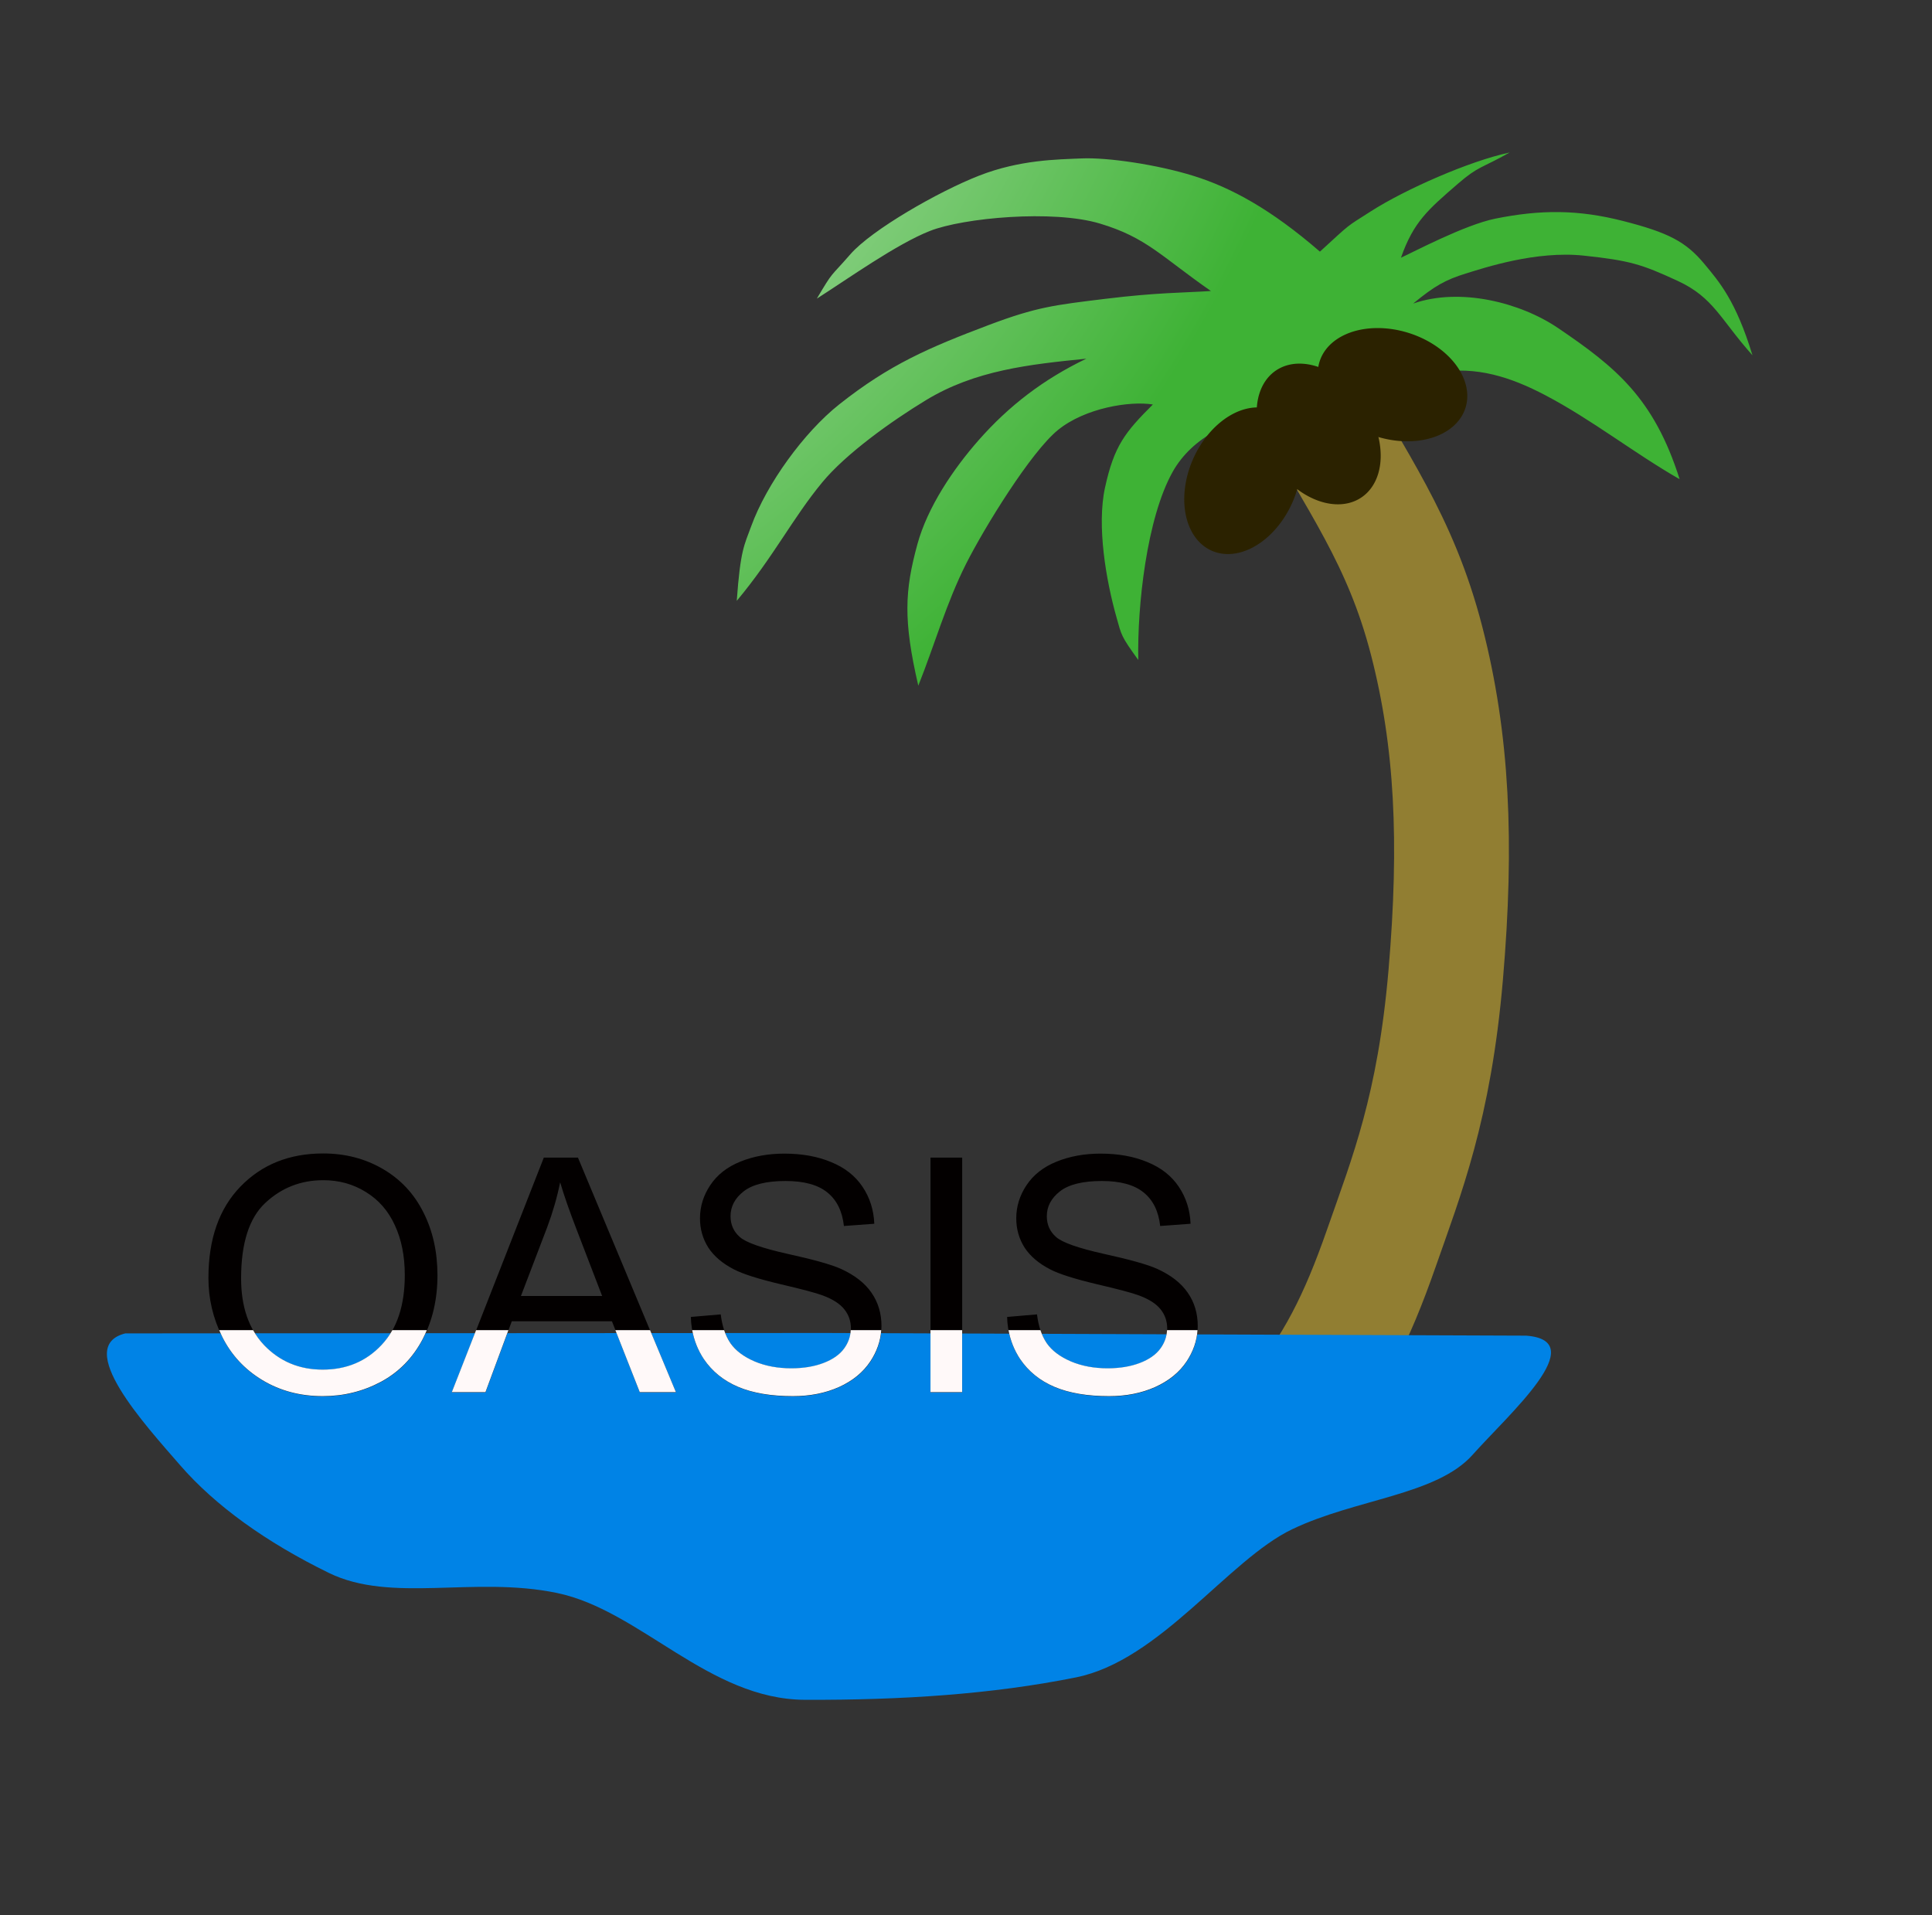 <?xml version="1.0" encoding="UTF-8" standalone="no"?>
<!-- Created with Inkscape (http://www.inkscape.org/) -->
<svg
   xmlns:dc="http://purl.org/dc/elements/1.1/"
   xmlns:cc="http://creativecommons.org/ns#"
   xmlns:rdf="http://www.w3.org/1999/02/22-rdf-syntax-ns#"
   xmlns:svg="http://www.w3.org/2000/svg"
   xmlns="http://www.w3.org/2000/svg"
   xmlns:xlink="http://www.w3.org/1999/xlink"
   xmlns:sodipodi="http://sodipodi.sourceforge.net/DTD/sodipodi-0.dtd"
   xmlns:inkscape="http://www.inkscape.org/namespaces/inkscape"
   width="343pt"
   height="340pt"
   id="svg2405"
   sodipodi:version="0.32"
   inkscape:version="0.46"
   sodipodi:docname="logo.svg"
   inkscape:output_extension="org.inkscape.output.svg.inkscape">
  <rect width="100%" height="100%" fill="#333333" stroke="none"/>
  <defs
     id="defs2407">
    <linearGradient
       id="linearGradient3266">
      <stop
         style="stop-color:#ffffff;stop-opacity:1;"
         offset="0"
         id="stop3268" />
      <stop
         style="stop-color:#3eb235;stop-opacity:1;"
         offset="1"
         id="stop3270" />
    </linearGradient>
    <linearGradient
       id="linearGradient3248">
      <stop
         id="stop3250"
         offset="0"
         style="stop-color:#000000;stop-opacity:1;" />
      <stop
         style="stop-color:#c9dae6;stop-opacity:1;"
         offset="1"
         id="stop3252" />
    </linearGradient>
    <linearGradient
       id="linearGradient3202">
      <stop
         style="stop-color:#ffffff;stop-opacity:1;"
         offset="0"
         id="stop3204" />
      <stop
         id="stop4724"
         offset="1"
         style="stop-color:#0083e6;stop-opacity:1;" />
    </linearGradient>
    <inkscape:perspective
       sodipodi:type="inkscape:persp3d"
       inkscape:vp_x="0 : 212.5 : 1"
       inkscape:vp_y="0 : 1000 : 0"
       inkscape:vp_z="428.75 : 212.5 : 1"
       inkscape:persp3d-origin="214.375 : 141.66667 : 1"
       id="perspective2414" />
    <pattern
       patternUnits="userSpaceOnUse"
       width="44.375"
       height="38.75"
       patternTransform="translate(-164.375,31.875)"
       id="pattern5452">
      <rect
         y="0"
         x="0"
         height="38.75"
         width="44.375"
         id="rect5424"
         style="opacity:1;fill:#28170b;fill-opacity:1;fill-rule:nonzero;stroke:none;stroke-width:1;stroke-linecap:round;stroke-miterlimit:4;stroke-dasharray:none;stroke-opacity:1" />
      <path
         id="path5426"
         d="M 12.5,3.594 C 10.453,3.621 7.35,5.932 5.469,7.812 C 3.131,10.15 5.037,10.662 7.031,12.656 C 8.625,14.25 10.953,15.236 11.406,17.5 C 11.435,17.646 9.997,19.483 9.844,19.687 C 9.315,20.393 10.117,21.404 10.312,22.187 C 10.581,23.262 9.644,23.681 9.219,24.531 C 9.05,24.869 8.904,24.951 8.75,25.156"
         style="fill:none;fill-rule:evenodd;stroke:#000000;stroke-width:1px;stroke-linecap:butt;stroke-linejoin:miter;stroke-opacity:1" />
      <path
         id="path5428"
         d="M 21.094,5.781 C 20.465,7.038 18.644,6.623 17.656,11.562 C 17.542,12.134 17.448,12.708 17.344,13.281 C 16.924,15.59 20.469,17.865 20.469,20.312 C 20.469,22.299 18.906,24.347 18.906,26.562 C 18.906,27.602 19.227,28.422 18.75,29.375 C 18.461,29.953 18.438,30.75 18.438,31.406"
         style="fill:none;fill-rule:evenodd;stroke:#000000;stroke-width:1px;stroke-linecap:butt;stroke-linejoin:miter;stroke-opacity:1" />
      <path
         id="path5430"
         d="M 32.656,9.844 C 31.909,11.338 30.366,11.411 31.25,14.062 C 32.017,16.365 34.219,18.854 34.219,21.25 C 34.219,22.859 32.812,24.461 32.812,26.25 C 32.812,27.714 33.59,29.232 33.281,30.469 C 33.225,30.695 32.298,31.608 32.031,31.875"
         style="fill:none;fill-rule:evenodd;stroke:#000000;stroke-width:1px;stroke-linecap:butt;stroke-linejoin:miter;stroke-opacity:1" />
      <path
         id="path5432"
         d="M 25,17.812 C 24.404,20.196 24.358,22.119 25.156,25.312 C 25.689,27.446 26.875,28.697 25.625,30.781 C 24.815,32.131 25.864,34.021 24.219,34.844 C 23.343,35.282 22.892,35.89 22.031,36.406"
         style="fill:none;fill-rule:evenodd;stroke:#000000;stroke-width:1px;stroke-linecap:butt;stroke-linejoin:miter;stroke-opacity:1" />
      <path
         id="path5434"
         d="M 7.188,28.906 C 7.075,28.963 6.562,31.559 6.562,32.187 C 6.562,33.42 7.224,34.32 7.969,35.312 C 8.795,36.415 7.87,36.924 7.031,37.344"
         style="fill:none;fill-rule:evenodd;stroke:#000000;stroke-width:1px;stroke-linecap:butt;stroke-linejoin:miter;stroke-opacity:1" />
      <path
         id="path5436"
         d="M 30.156,5.781 C 29.127,6.296 27.784,4.8 27.344,6.562 C 26.945,8.158 27.5,9.638 27.5,11.25 C 27.5,12.5 27.5,13.75 27.5,15 C 27.5,15.913 27.923,16.471 28.281,17.187"
         style="fill:none;fill-rule:evenodd;stroke:#000000;stroke-width:1px;stroke-linecap:butt;stroke-linejoin:miter;stroke-opacity:1" />
      <path
         id="path5438"
         d="M 40.938,5.625 C 40.938,6.535 39.844,7.215 39.844,8.125 C 39.844,10.317 41.7,12.126 41.25,14.375 C 41.163,14.811 40.938,15.208 40.781,15.625 C 39.893,17.994 38.547,19.968 38.125,22.5 C 38.056,22.912 38.125,23.474 38.125,23.906"
         style="fill:none;fill-rule:evenodd;stroke:#000000;stroke-width:1px;stroke-linecap:butt;stroke-linejoin:miter;stroke-opacity:1" />
      <path
         id="path5440"
         d="M 39.531,29.687 C 39.388,30.547 39.156,32.5 38.906,33.75 C 38.702,34.772 39.314,35.536 39.531,36.406 C 39.748,37.275 36.851,37.656 36.25,37.656"
         style="fill:none;fill-rule:evenodd;stroke:#000000;stroke-width:1px;stroke-linecap:butt;stroke-linejoin:miter;stroke-opacity:1" />
      <path
         id="path5442"
         d="M 14.062,21.719 C 12.811,21.719 15.678,26.826 15.938,27.344 C 16.646,28.76 18.493,30.221 16.25,30.781 C 14.767,31.152 14.475,32.256 14.219,33.281 C 14.017,34.087 14.062,34.927 14.062,35.781 C 14.062,35.885 14.062,35.99 14.062,36.094"
         style="fill:none;fill-rule:evenodd;stroke:#000000;stroke-width:1px;stroke-linecap:butt;stroke-linejoin:miter;stroke-opacity:1" />
    </pattern>
    <linearGradient
       inkscape:collect="always"
       xlink:href="#linearGradient3248"
       id="linearGradient3240"
       x1="164.284"
       y1="302.704"
       x2="164.322"
       y2="312.305"
       gradientUnits="userSpaceOnUse"
       gradientTransform="translate(-341.107,-205.631)" />
    <radialGradient
       inkscape:collect="always"
       xlink:href="#linearGradient3266"
       id="radialGradient3272"
       cx="98.317"
       cy="-209.17"
       fx="98.317"
       fy="-209.17"
       r="123.159"
       gradientTransform="matrix(0.925,-2.005,1.757,0.811,357.096,320.357)"
       gradientUnits="userSpaceOnUse" />
    <radialGradient
       inkscape:collect="always"
       xlink:href="#linearGradient3202"
       id="radialGradient3274"
       cx="87.333"
       cy="-1222.662"
       fx="87.333"
       fy="-1222.662"
       r="165.795"
       gradientTransform="matrix(0.788,-1.72,1.798,0.824,2194.481,1104.96)"
       gradientUnits="userSpaceOnUse" />
    <radialGradient
       inkscape:collect="always"
       xlink:href="#linearGradient3266"
       id="radialGradient3277"
       gradientUnits="userSpaceOnUse"
       gradientTransform="matrix(0.925,-2.005,1.757,0.811,357.096,320.357)"
       cx="98.317"
       cy="-209.17"
       fx="98.317"
       fy="-209.17"
       r="123.159" />
  </defs>
  <sodipodi:namedview
     pagecolor="#ffffff"
     bordercolor="#666666"
     borderopacity="1.0"
     inkscape:pageopacity="0.0"
     inkscape:pageshadow="2"
     inkscape:zoom="0.8"
     inkscape:cx="-119.72722"
     inkscape:cy="231.1152"
     inkscape:document-units="pt"
     inkscape:current-layer="layer1"
     id="namedview2409"
     showgrid="false"
     inkscape:window-width="1630"
     inkscape:window-height="1026"
     inkscape:window-x="0"
     inkscape:window-y="0"
     showguides="true"
     inkscape:guide-bbox="true" />
  <g
     inkscape:label="Layer 1"
     inkscape:groupmode="layer"
     id="layer1">
    <path
       style="fill:none;fill-rule:evenodd;stroke:#917e32;stroke-width:27.177;stroke-linecap:butt;stroke-linejoin:miter;stroke-miterlimit:4;stroke-dasharray:none;stroke-opacity:1"
       d="M 305.593,335.44 C 315.599,323.193 321.093,312.35 326.994,295.446 C 332.927,278.452 339.523,262.241 342.225,230.748 C 344.922,199.302 343.764,175.197 337.719,151.736 C 331.486,127.542 321.138,114.315 309.221,92.331"
       id="path2462"
       sodipodi:nodetypes="czzzs" />
    <path
       style="fill:url(#radialGradient3274);fill-opacity:1;stroke:#0c15b2;stroke-width:0;stroke-linecap:round;stroke-miterlimit:4;stroke-opacity:1"
       d="M 361.253,316.169 C 376.983,317.345 357.164,334.737 348.615,344.344 C 340.065,353.951 320.995,354.763 305.873,361.998 C 290.75,369.233 274.6,393.059 254.701,397.063 C 234.802,401.066 213.417,402.456 190.537,402.369 C 167.79,402.282 151.571,381.197 131.893,377.091 C 112.215,372.984 92.698,379.598 77.83,372.324 C 62.962,365.05 50.934,356.404 42.616,346.814 C 34.298,337.223 17.316,318.732 29.663,315.632 L 195.461,315.536 L 361.253,316.169 z"
       id="path2430"
       sodipodi:nodetypes="csssssssccc" />
    <path
       style="font-size:78.409px;font-style:italic;font-variant:normal;font-weight:bold;font-stretch:normal;fill:#030000;fill-opacity:1;stroke:none;stroke-width:1px;stroke-linecap:butt;stroke-linejoin:miter;stroke-opacity:1;font-family:LMMathSymbols5;-inkscape-font-specification:LMMathSymbols5 Bold Italic"
       d="M 49.338,302.53 C 49.338,293.306 51.865,286.092 56.917,280.886 C 61.97,275.655 68.493,273.04 76.485,273.04 C 81.718,273.04 86.436,274.265 90.638,276.717 C 94.84,279.168 98.037,282.592 100.229,286.989 C 102.446,291.36 103.554,296.326 103.554,301.885 C 103.554,307.52 102.394,312.562 100.074,317.009 C 97.754,321.457 94.467,324.83 90.213,327.13 C 85.959,329.404 81.37,330.541 76.446,330.541 C 71.11,330.541 66.34,329.278 62.138,326.751 C 57.936,324.224 54.752,320.774 52.586,316.403 C 50.421,312.031 49.338,307.407 49.338,302.53 M 57.072,302.643 C 57.072,309.34 58.903,314.621 62.563,318.487 C 66.25,322.328 70.865,324.249 76.407,324.249 C 82.053,324.249 86.694,322.303 90.329,318.412 C 93.99,314.52 95.82,308.999 95.82,301.847 C 95.82,297.324 95.034,293.382 93.461,290.021 C 91.914,286.635 89.633,284.019 86.616,282.175 C 83.626,280.305 80.262,279.37 76.523,279.37 C 71.213,279.37 66.637,281.164 62.795,284.752 C 58.98,288.315 57.072,294.279 57.072,302.643 M 106.957,329.593 L 128.729,274.025 L 136.811,274.025 L 160.013,329.593 L 151.467,329.593 L 144.854,312.764 L 121.149,312.764 L 114.923,329.593 L 106.957,329.593 M 123.315,306.775 L 142.534,306.775 L 136.618,291.386 C 134.813,286.711 133.472,282.87 132.596,279.863 C 131.874,283.426 130.856,286.963 129.541,290.476 L 123.315,306.775 M 163.532,311.74 L 170.609,311.134 C 170.944,313.914 171.717,316.2 172.929,317.995 C 174.167,319.763 176.074,321.204 178.652,322.316 C 181.23,323.402 184.131,323.946 187.353,323.946 C 190.215,323.946 192.741,323.529 194.933,322.695 C 197.124,321.861 198.748,320.724 199.805,319.283 C 200.888,317.818 201.429,316.226 201.429,314.507 C 201.429,312.764 200.914,311.248 199.883,309.959 C 198.851,308.645 197.15,307.546 194.778,306.661 C 193.257,306.08 189.893,305.183 184.685,303.97 C 179.477,302.732 175.829,301.569 173.741,300.483 C 171.034,299.093 169.011,297.375 167.67,295.328 C 166.355,293.256 165.698,290.943 165.698,288.391 C 165.698,285.586 166.51,282.971 168.134,280.545 C 169.758,278.094 172.13,276.236 175.249,274.973 C 178.369,273.709 181.836,273.078 185.652,273.078 C 189.854,273.078 193.553,273.747 196.75,275.087 C 199.973,276.401 202.448,278.346 204.175,280.924 C 205.902,283.501 206.83,286.42 206.959,289.68 L 199.767,290.211 C 199.38,286.698 198.065,284.045 195.822,282.251 C 193.605,280.456 190.318,279.559 185.961,279.559 C 181.424,279.559 178.111,280.381 176.023,282.023 C 173.96,283.64 172.929,285.599 172.929,287.898 C 172.929,289.895 173.664,291.537 175.133,292.826 C 176.577,294.115 180.341,295.441 186.425,296.806 C 192.535,298.145 196.724,299.32 198.993,300.331 C 202.293,301.822 204.729,303.717 206.302,306.017 C 207.874,308.291 208.661,310.919 208.661,313.901 C 208.661,316.857 207.797,319.65 206.07,322.278 C 204.343,324.881 201.855,326.915 198.606,328.38 C 195.384,329.821 191.749,330.541 187.701,330.541 C 182.571,330.541 178.266,329.808 174.785,328.343 C 171.331,326.877 168.611,324.678 166.626,321.747 C 164.667,318.791 163.635,315.455 163.532,311.74 M 220.262,329.593 L 220.262,274.025 L 227.764,274.025 L 227.764,329.593 L 220.262,329.593 M 238.398,311.74 L 245.475,311.134 C 245.81,313.914 246.584,316.2 247.795,317.995 C 249.033,319.763 250.941,321.204 253.519,322.316 C 256.097,323.402 258.997,323.946 262.219,323.946 C 265.081,323.946 267.608,323.529 269.799,322.695 C 271.99,321.861 273.614,320.724 274.671,319.283 C 275.754,317.818 276.296,316.226 276.296,314.507 C 276.296,312.764 275.78,311.248 274.749,309.959 C 273.717,308.645 272.016,307.546 269.644,306.661 C 268.123,306.08 264.759,305.183 259.551,303.97 C 254.344,302.732 250.696,301.569 248.607,300.483 C 245.9,299.093 243.877,297.375 242.536,295.328 C 241.221,293.256 240.564,290.943 240.564,288.391 C 240.564,285.586 241.376,282.971 243,280.545 C 244.624,278.094 246.996,276.236 250.116,274.973 C 253.235,273.709 256.702,273.078 260.518,273.078 C 264.72,273.078 268.42,273.747 271.616,275.087 C 274.839,276.401 277.314,278.346 279.041,280.924 C 280.768,283.501 281.697,286.42 281.825,289.68 L 274.633,290.211 C 274.246,286.698 272.931,284.045 270.688,282.251 C 268.471,280.456 265.184,279.559 260.827,279.559 C 256.29,279.559 252.977,280.381 250.889,282.023 C 248.827,283.64 247.795,285.599 247.795,287.898 C 247.795,289.895 248.53,291.537 250,292.826 C 251.443,294.115 255.207,295.441 261.291,296.806 C 267.401,298.145 271.591,299.32 273.859,300.331 C 277.159,301.822 279.595,303.717 281.168,306.017 C 282.741,308.291 283.527,310.919 283.527,313.901 C 283.527,316.857 282.663,319.65 280.936,322.278 C 279.209,324.881 276.721,326.915 273.473,328.38 C 270.25,329.821 266.615,330.541 262.568,330.541 C 257.437,330.541 253.132,329.808 249.652,328.343 C 246.197,326.877 243.477,324.678 241.492,321.747 C 239.533,318.791 238.502,315.455 238.398,311.74"
       id="text4746" />
    <path
       style="opacity:1;fill:url(#radialGradient3277);fill-opacity:1;fill-rule:nonzero;stroke:#0c15b2;stroke-width:0;stroke-linecap:round;stroke-miterlimit:4;stroke-dasharray:none;stroke-opacity:1"
       d="M 256.123,37.499 C 250.167,37.752 241.428,37.818 231.812,41.562 C 222.197,45.307 206.329,54.406 201.294,60.191 C 196.36,65.859 197.35,63.94 193.36,70.689 C 200.819,65.934 212.247,57.761 220.156,54.656 C 228.065,51.552 249.254,49.598 260.331,52.909 C 271.408,56.219 274.856,60.689 286.642,68.885 C 280.124,69.315 273.941,69.232 261.718,70.729 C 249.69,72.202 245.416,72.642 233.969,76.969 C 219.85,82.305 210.558,86.296 198.67,95.717 C 190.29,102.359 181.469,114.553 177.814,124.583 C 176.151,129.145 175.281,130.122 174.4,142.232 C 183.144,131.759 187.65,122.618 194.656,114.156 C 200.253,107.396 210.955,99.722 219.217,94.709 C 230.867,87.64 243.622,86.263 257.156,84.906 C 247.095,89.728 238.852,96.017 231.647,104.211 C 225.674,111.002 219.568,120.011 217.152,128.864 C 214.16,139.825 213.787,146.843 217.375,162.312 C 221.207,152.725 224.029,142.688 228.688,133.461 C 233.044,124.831 244.015,107.018 250.422,101.798 C 256.829,96.578 267.425,94.86 272.901,95.748 C 266.33,102.319 263.742,105.48 261.572,115.429 C 259.604,124.454 261.791,137.267 264.292,146.134 C 265.492,150.385 265.306,150.509 269.449,156.225 C 269.189,143.581 271.414,122.651 277.621,111.631 C 282.168,103.557 292.004,98.348 301.538,99.066 C 309.271,100.11 312.276,92.094 317.499,88.373 C 324.283,83.744 333.187,85.221 340.35,88.172 C 349.428,86.611 357.631,89.262 365.759,93.532 C 376.889,99.379 386.715,107.196 397.594,113.438 C 391.5,94.177 382.416,86.888 368.827,77.66 C 359.923,71.613 345.659,67.982 334.518,71.857 C 339.583,67.687 342.168,66.225 347.053,64.724 C 351.399,63.387 363.602,59.302 374.915,60.511 C 385.839,61.679 388.576,62.54 397.126,66.486 C 405.675,70.433 407.224,75.59 414.836,84.102 C 410.897,71.163 406.958,66.69 403.401,62.418 C 399.066,57.21 394.906,55.046 384.224,52.316 C 373.541,49.585 364.68,49.602 353.983,51.752 C 346.741,53.208 334.398,59.757 331.628,61.003 C 334.626,52.483 338.052,49.611 345.07,43.531 C 350.014,39.248 350.592,39.918 357.365,36.097 C 347.834,38.109 332.537,44.867 324.509,50.02 C 318.441,53.915 320.108,52.547 312.446,59.566 C 300.815,49.492 291.411,44.413 282.604,41.66 C 273.797,38.908 262.078,37.246 256.123,37.499 z"
       id="path4756"
       sodipodi:nodetypes="czzczzcsssscsscsscszcsscscccscscssscszscscsczz" />
    <path
       sodipodi:type="arc"
       style="opacity:1;fill:#2b2200;fill-opacity:1;fill-rule:nonzero;stroke:none;stroke-width:3.19;stroke-linecap:round;stroke-miterlimit:4;stroke-dasharray:none;stroke-opacity:1"
       id="path4884"
       sodipodi:cx="-212.5"
       sodipodi:cy="-150"
       sodipodi:rx="45"
       sodipodi:ry="52.5"
       d="M -167.5,-150 A 45,52.5 0 1 1 -257.5,-150 A 45,52.5 0 1 1 -167.5,-150 z"
       transform="matrix(0.26,0.117,-0.141,0.315,328.276,185.909)" />
    <path
       sodipodi:type="arc"
       style="opacity:1;fill:#2b2200;fill-opacity:1;fill-rule:nonzero;stroke:none;stroke-width:3.19;stroke-linecap:round;stroke-miterlimit:4;stroke-dasharray:none;stroke-opacity:1"
       id="path4886"
       sodipodi:cx="-212.5"
       sodipodi:cy="-150"
       sodipodi:rx="45"
       sodipodi:ry="52.5"
       d="M -167.5,-150 A 45,52.5 0 1 1 -257.5,-150 A 45,52.5 0 1 1 -167.5,-150 z"
       transform="matrix(0.236,-0.16,0.193,0.286,391.254,111.628)" />
    <path
       sodipodi:type="arc"
       style="opacity:1;fill:#2b2200;fill-opacity:1;fill-rule:nonzero;stroke:none;stroke-width:3.19;stroke-linecap:round;stroke-miterlimit:4;stroke-dasharray:none;stroke-opacity:1"
       id="path4888"
       sodipodi:cx="-212.5"
       sodipodi:cy="-150"
       sodipodi:rx="45"
       sodipodi:ry="52.5"
       d="M -167.5,-150 A 45,52.5 0 1 1 -257.5,-150 A 45,52.5 0 1 1 -167.5,-150 z"
       transform="matrix(8.5364693e-2,-0.272,0.329,0.104,397.124,48.86)"
       inkscape:transform-center-x="205.6692"
       inkscape:transform-center-y="-165.94598" />
    <path
       style="font-size:78.409px;font-style:italic;font-variant:normal;font-weight:bold;font-stretch:normal;fill:#fff9f9;fill-opacity:1;stroke:none;stroke-width:1px;stroke-linecap:butt;stroke-linejoin:miter;stroke-opacity:1;font-family:LMMathSymbols5;-inkscape-font-specification:LMMathSymbols5 Bold Italic"
       d="M 51.882,314.865 C 52.1,315.367 52.324,315.869 52.569,316.365 C 54.735,320.737 57.93,324.182 62.132,326.709 C 66.334,329.236 71.076,330.49 76.413,330.49 C 81.337,330.49 85.94,329.358 90.194,327.084 C 94.448,324.784 97.749,321.406 100.069,316.959 C 100.426,316.274 100.736,315.578 101.038,314.865 L 92.882,314.865 C 92.161,316.152 91.307,317.315 90.319,318.365 C 86.684,322.256 82.028,324.209 76.382,324.209 C 70.839,324.209 66.225,322.268 62.538,318.427 C 61.516,317.349 60.649,316.164 59.913,314.865 L 51.882,314.865 z M 112.694,314.865 L 106.944,329.552 L 114.913,329.552 L 120.35,314.865 L 112.694,314.865 z M 145.663,314.865 L 151.444,329.552 L 160.007,329.552 L 153.882,314.865 L 145.663,314.865 z M 163.851,314.865 C 164.309,317.327 165.219,319.623 166.601,321.709 C 168.586,324.64 171.302,326.837 174.757,328.302 C 178.237,329.768 182.564,330.49 187.694,330.49 C 191.742,330.49 195.378,329.774 198.601,328.334 C 201.849,326.868 204.311,324.843 206.038,322.24 C 207.568,319.912 208.426,317.45 208.601,314.865 L 201.382,314.865 C 201.301,316.425 200.783,317.894 199.788,319.24 C 198.731,320.68 197.104,321.812 194.913,322.646 C 192.722,323.48 190.181,323.896 187.319,323.896 C 184.097,323.896 181.21,323.358 178.632,322.271 C 176.054,321.159 174.15,319.728 172.913,317.959 C 172.302,317.054 171.801,316.019 171.413,314.865 L 163.851,314.865 z M 220.257,314.865 L 220.257,329.552 L 227.757,329.552 L 227.757,314.865 L 220.257,314.865 z M 238.726,314.865 C 239.184,317.327 240.094,319.623 241.476,321.709 C 243.461,324.64 246.177,326.837 249.632,328.302 C 253.112,329.768 257.408,330.49 262.538,330.49 C 266.585,330.49 270.222,329.774 273.444,328.334 C 276.693,326.868 279.186,324.843 280.913,322.24 C 282.443,319.912 283.301,317.45 283.476,314.865 L 276.257,314.865 C 276.176,316.425 275.658,317.894 274.663,319.24 C 273.606,320.68 271.979,321.812 269.788,322.646 C 267.597,323.48 265.056,323.896 262.194,323.896 C 258.972,323.896 256.085,323.358 253.507,322.271 C 250.929,321.159 249.025,319.728 247.788,317.959 C 247.177,317.055 246.676,316.019 246.288,314.865 L 238.726,314.865 z"
       id="path3255" />
  </g>
</svg>

